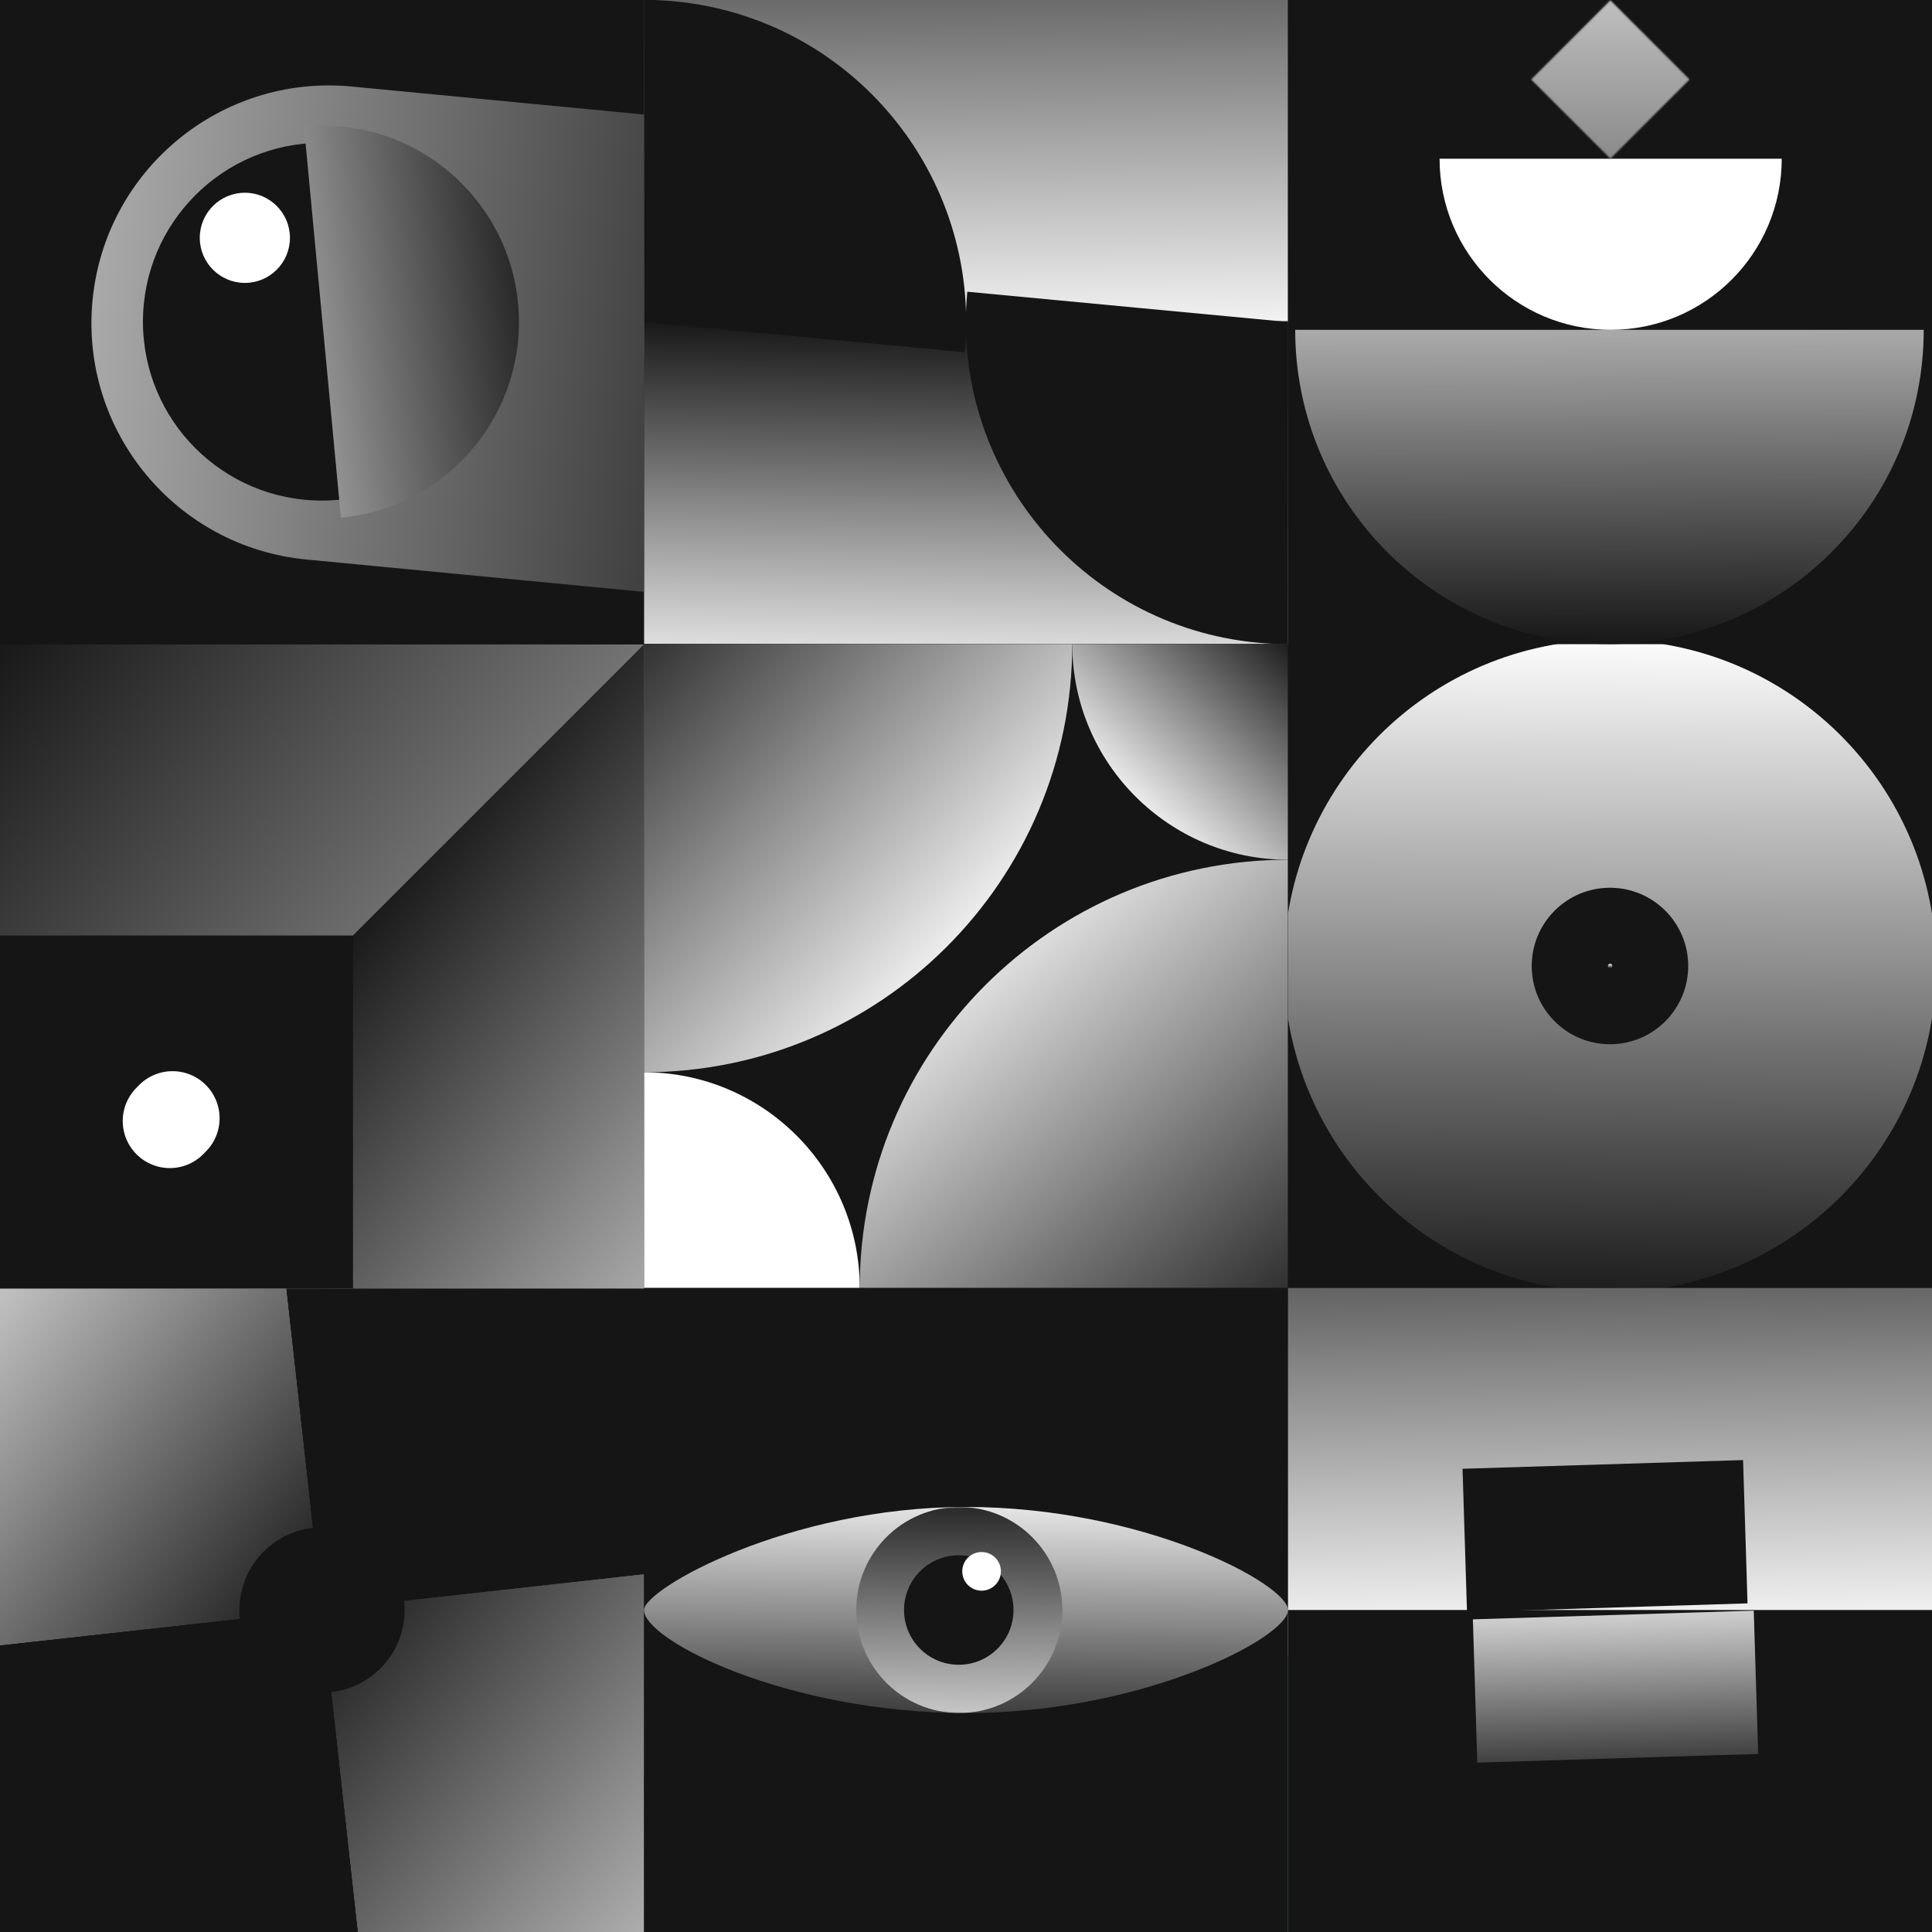 <svg xmlns="http://www.w3.org/2000/svg" xmlns:xlink="http://www.w3.org/1999/xlink" viewBox="0 0 1200 1200" width="1200" height="1200" preserveAspectRatio="xMidYMid meet" style="width: 100%; height: 100%; transform: translate3d(0px, 0px, 0px); content-visibility: visible;"><rect x="0" y="0" width="1200" height="1200" fill="#333333" stroke="none"/><defs><clipPath id="__lottie_element_446"><rect width="1200" height="1200" x="0" y="0"></rect></clipPath><clipPath id="__lottie_element_448"><path d="M0,0 L400,0 L400,400 L0,400z"></path></clipPath><linearGradient id="__lottie_element_457" spreadMethod="pad" gradientUnits="userSpaceOnUse" x1="346.988" y1="389.614" x2="60.122" y2="402.54"><stop offset="0%" stop-color="rgb(22,21,21)"></stop><stop offset="50%" stop-color="rgb(138,138,138)"></stop><stop offset="100%" stop-color="rgb(255,255,255)"></stop><stop offset="100%" stop-color="rgb(164,216,185)"></stop><stop offset="100%" stop-color="rgb(74,177,116)"></stop></linearGradient><linearGradient id="__lottie_element_464" spreadMethod="pad" gradientUnits="userSpaceOnUse" x1="564.581" y1="429.223" x2="-239.447" y2="425.713"><stop offset="0%" stop-color="rgb(22,21,21)"></stop><stop offset="50%" stop-color="rgb(138,138,138)"></stop><stop offset="100%" stop-color="rgb(255,255,255)"></stop><stop offset="100%" stop-color="rgb(164,216,185)"></stop><stop offset="100%" stop-color="rgb(74,177,116)"></stop></linearGradient><clipPath id="__lottie_element_469"><path d="M0,0 L400,0 L400,400 L0,400z"></path></clipPath><g id="__lottie_element_472"><g transform="matrix(1.096,0,0,1.096,-459.574,219.103)" opacity="1" style="display: block;"><path fill="rgb(255,255,255)" fill-opacity="1" d=" M557.13,-154.87 C557.13,-154.87 602,-199.74 602,-199.74 C602,-199.74 646.87,-154.87 646.87,-154.87 C646.87,-154.87 602,-110 602,-110 C602,-110 557.13,-154.87 557.13,-154.87z"></path><g opacity="1" transform="matrix(1,0,0,1,0,0)"></g></g></g><linearGradient id="__lottie_element_478" spreadMethod="pad" gradientUnits="userSpaceOnUse" x1="-1" y1="134" x2="-1" y2="-306"><stop offset="0%" stop-color="rgb(22,21,21)"></stop><stop offset="50%" stop-color="rgb(138,138,138)"></stop><stop offset="100%" stop-color="rgb(255,255,255)"></stop><stop offset="100%" stop-color="rgb(164,216,185)"></stop><stop offset="100%" stop-color="rgb(74,177,116)"></stop></linearGradient><mask id="__lottie_element_472_1" mask-type="alpha"><use xlink:href="#__lottie_element_472"></use></mask><linearGradient id="__lottie_element_485" spreadMethod="pad" gradientUnits="userSpaceOnUse" x1="601.736" y1="202.795" x2="600.339" y2="-116.358"><stop offset="0%" stop-color="rgb(22,21,21)"></stop><stop offset="50%" stop-color="rgb(138,138,138)"></stop><stop offset="100%" stop-color="rgb(255,255,255)"></stop><stop offset="100%" stop-color="rgb(164,216,185)"></stop><stop offset="100%" stop-color="rgb(74,177,116)"></stop></linearGradient><clipPath id="__lottie_element_490"><path d="M0,0 L400,0 L400,400 L0,400z"></path></clipPath><linearGradient id="__lottie_element_499" spreadMethod="pad" gradientUnits="userSpaceOnUse" x1="601" y1="427" x2="600" y2="281"><stop offset="0%" stop-color="rgb(22,21,21)"></stop><stop offset="50%" stop-color="rgb(138,138,138)"></stop><stop offset="100%" stop-color="rgb(255,255,255)"></stop><stop offset="100%" stop-color="rgb(164,216,185)"></stop><stop offset="100%" stop-color="rgb(74,177,116)"></stop></linearGradient><linearGradient id="__lottie_element_507" spreadMethod="pad" gradientUnits="userSpaceOnUse" x1="599.825" y1="428.246" x2="599.885" y2="280.205"><stop offset="0%" stop-color="rgb(22,21,21)"></stop><stop offset="50%" stop-color="rgb(138,138,138)"></stop><stop offset="100%" stop-color="rgb(255,255,255)"></stop><stop offset="100%" stop-color="rgb(164,216,185)"></stop><stop offset="100%" stop-color="rgb(74,177,116)"></stop></linearGradient><linearGradient id="__lottie_element_517" spreadMethod="pad" gradientUnits="userSpaceOnUse" x1="598" y1="83" x2="603" y2="425"><stop offset="0%" stop-color="rgb(22,21,21)"></stop><stop offset="50%" stop-color="rgb(138,138,138)"></stop><stop offset="100%" stop-color="rgb(255,255,255)"></stop><stop offset="100%" stop-color="rgb(164,216,185)"></stop><stop offset="100%" stop-color="rgb(74,177,116)"></stop></linearGradient><clipPath id="__lottie_element_519"><path d="M0,0 L400,0 L400,400 L0,400z"></path></clipPath><linearGradient id="__lottie_element_532" spreadMethod="pad" gradientUnits="userSpaceOnUse" x1="175" y1="420" x2="535" y2="708"><stop offset="0%" stop-color="rgb(22,21,21)"></stop><stop offset="50%" stop-color="rgb(138,138,138)"></stop><stop offset="100%" stop-color="rgb(255,255,255)"></stop><stop offset="100%" stop-color="rgb(164,216,185)"></stop><stop offset="100%" stop-color="rgb(74,177,116)"></stop></linearGradient><linearGradient id="__lottie_element_536" spreadMethod="pad" gradientUnits="userSpaceOnUse" x1="-10" y1="193" x2="596" y2="700"><stop offset="0%" stop-color="rgb(22,21,21)"></stop><stop offset="50%" stop-color="rgb(138,138,138)"></stop><stop offset="100%" stop-color="rgb(255,255,255)"></stop><stop offset="100%" stop-color="rgb(164,216,185)"></stop><stop offset="100%" stop-color="rgb(74,177,116)"></stop></linearGradient><clipPath id="__lottie_element_538"><path d="M0,0 L400,0 L400,400 L0,400z"></path></clipPath><g id="__lottie_element_541"><g transform="matrix(1,0,0,1,800,-200)" opacity="1" style="display: block;"><g opacity="1" transform="matrix(1,0,0,1,0,0)"><path fill="rgb(67,97,238)" fill-opacity="1" d=" M-600,464 C-600,464 -600,464 -600,464 C-710.457,464 -800,419 -800,400 C-800,400 -800,400 -800,400 C-800,387 -710.457,336 -600,336 C-600,336 -600,336 -600,336 C-489.543,336 -400,384 -400,400 C-400,400 -400,400 -400,400 C-400,417 -489.543,464 -600,464z"></path></g></g></g><linearGradient id="__lottie_element_549" spreadMethod="pad" gradientUnits="userSpaceOnUse" x1="-600" y1="319" x2="-601.5" y2="510.5"><stop offset="0%" stop-color="rgb(22,21,21)"></stop><stop offset="50%" stop-color="rgb(138,138,138)"></stop><stop offset="100%" stop-color="rgb(255,255,255)"></stop><stop offset="100%" stop-color="rgb(164,216,185)"></stop><stop offset="100%" stop-color="rgb(74,177,116)"></stop></linearGradient><g id="__lottie_element_550"><g transform="matrix(1,0,0,1,800,-200)" opacity="1" style="display: block;"><g opacity="1" transform="matrix(1,0,0,1,0,0)"><path fill="rgb(67,97,238)" fill-opacity="1" d=" M-600,464 C-600,464 -600,464 -600,464 C-710.457,464 -800,419 -800,400 C-800,400 -800,400 -800,400 C-800,387 -710.457,336 -600,336 C-600,336 -600,336 -600,336 C-489.543,336 -400,384 -400,400 C-400,400 -400,400 -400,400 C-400,417 -489.543,464 -600,464z"></path></g></g></g><g id="__lottie_element_555"><g transform="matrix(1,0,0,1,800,-200)" opacity="1" style="display: block;"><g opacity="1" transform="matrix(1,0,0,1,0,0)"><path fill="rgb(67,97,238)" fill-opacity="1" d=" M-600,464 C-600,464 -600,464 -600,464 C-710.457,464 -800,419 -800,400 C-800,400 -800,400 -800,400 C-800,387 -710.457,336 -600,336 C-600,336 -600,336 -600,336 C-489.543,336 -400,384 -400,400 C-400,400 -400,400 -400,400 C-400,417 -489.543,464 -600,464z"></path></g></g></g><mask id="__lottie_element_541_1" mask-type="alpha"><use xlink:href="#__lottie_element_541"></use></mask><linearGradient id="__lottie_element_563" spreadMethod="pad" gradientUnits="userSpaceOnUse" x1="-602" y1="495.5" x2="-600" y2="316"><stop offset="0%" stop-color="rgb(22,21,21)"></stop><stop offset="50%" stop-color="rgb(138,138,138)"></stop><stop offset="100%" stop-color="rgb(255,255,255)"></stop><stop offset="100%" stop-color="rgb(164,216,185)"></stop><stop offset="100%" stop-color="rgb(74,177,116)"></stop></linearGradient><mask id="__lottie_element_555_1" mask-type="alpha"><use xlink:href="#__lottie_element_555"></use></mask><mask id="__lottie_element_550_1" mask-type="alpha"><use xlink:href="#__lottie_element_550"></use></mask><clipPath id="__lottie_element_568"><path d="M0,0 L400,0 L400,400 L0,400z"></path></clipPath><linearGradient id="__lottie_element_577" spreadMethod="pad" gradientUnits="userSpaceOnUse" x1="197" y1="210" x2="199" y2="-202"><stop offset="0%" stop-color="rgb(22,21,21)"></stop><stop offset="50%" stop-color="rgb(138,138,138)"></stop><stop offset="100%" stop-color="rgb(255,255,255)"></stop><stop offset="100%" stop-color="rgb(164,216,185)"></stop><stop offset="100%" stop-color="rgb(74,177,116)"></stop></linearGradient><linearGradient id="__lottie_element_584" spreadMethod="pad" gradientUnits="userSpaceOnUse" x1="198" y1="215" x2="201" y2="-205"><stop offset="0%" stop-color="rgb(22,21,21)"></stop><stop offset="50%" stop-color="rgb(138,138,138)"></stop><stop offset="100%" stop-color="rgb(255,255,255)"></stop><stop offset="100%" stop-color="rgb(164,216,185)"></stop><stop offset="100%" stop-color="rgb(74,177,116)"></stop></linearGradient><clipPath id="__lottie_element_589"><path d="M0,0 L400,0 L400,400 L0,400z"></path></clipPath><linearGradient id="__lottie_element_595" spreadMethod="pad" gradientUnits="userSpaceOnUse" x1="256.084" y1="-56.705" x2="-241.473" y2="61.221"><stop offset="0%" stop-color="rgb(22,21,21)"></stop><stop offset="50%" stop-color="rgb(138,138,138)"></stop><stop offset="100%" stop-color="rgb(255,255,255)"></stop><stop offset="100%" stop-color="rgb(164,216,185)"></stop><stop offset="100%" stop-color="rgb(74,177,116)"></stop></linearGradient><linearGradient id="__lottie_element_606" spreadMethod="pad" gradientUnits="userSpaceOnUse" x1="-212.289" y1="-211.663" x2="172.113" y2="173.546"><stop offset="0%" stop-color="rgb(22,21,21)" stop-opacity="0.55"></stop><stop offset="50%" stop-color="rgb(138,138,138)" stop-opacity="0.775"></stop><stop offset="100%" stop-color="rgb(255,255,255)" stop-opacity="1"></stop></linearGradient><linearGradient id="__lottie_element_607" spreadMethod="pad" gradientUnits="userSpaceOnUse" x1="-212.289" y1="-211.663" x2="172.113" y2="173.546"><stop offset="0%" stop-color="rgb(22,21,21)" stop-opacity="0.55"></stop><stop offset="50%" stop-color="rgb(138,138,138)" stop-opacity="0.775"></stop><stop offset="100%" stop-color="rgb(255,255,255)" stop-opacity="1"></stop></linearGradient><linearGradient id="__lottie_element_608" spreadMethod="pad" gradientUnits="userSpaceOnUse" x1="-212.289" y1="-211.663" x2="172.113" y2="173.546"><stop offset="0%" stop-color="rgb(22,21,21)"></stop><stop offset="50%" stop-color="rgb(138,138,138)"></stop><stop offset="100%" stop-color="rgb(255,255,255)"></stop><stop offset="100%" stop-color="rgb(164,216,185)"></stop><stop offset="100%" stop-color="rgb(74,177,116)"></stop></linearGradient><linearGradient id="__lottie_element_615" spreadMethod="pad" gradientUnits="userSpaceOnUse" x1="202.558" y1="201.961" x2="-102.42" y2="-108.176"><stop offset="0%" stop-color="rgb(22,21,21)" stop-opacity="0.55"></stop><stop offset="50%" stop-color="rgb(138,138,138)" stop-opacity="0.775"></stop><stop offset="100%" stop-color="rgb(255,255,255)" stop-opacity="1"></stop></linearGradient><linearGradient id="__lottie_element_616" spreadMethod="pad" gradientUnits="userSpaceOnUse" x1="202.558" y1="201.961" x2="-102.42" y2="-108.176"><stop offset="0%" stop-color="rgb(22,21,21)" stop-opacity="0.55"></stop><stop offset="50%" stop-color="rgb(138,138,138)" stop-opacity="0.775"></stop><stop offset="100%" stop-color="rgb(255,255,255)" stop-opacity="1"></stop></linearGradient><linearGradient id="__lottie_element_617" spreadMethod="pad" gradientUnits="userSpaceOnUse" x1="202.558" y1="201.961" x2="-102.42" y2="-108.176"><stop offset="0%" stop-color="rgb(22,21,21)"></stop><stop offset="50%" stop-color="rgb(138,138,138)"></stop><stop offset="100%" stop-color="rgb(255,255,255)"></stop><stop offset="100%" stop-color="rgb(164,216,185)"></stop><stop offset="100%" stop-color="rgb(74,177,116)"></stop></linearGradient><clipPath id="__lottie_element_619"><path d="M0,0 L400,0 L400,400 L0,400z"></path></clipPath><linearGradient id="__lottie_element_625" spreadMethod="pad" gradientUnits="userSpaceOnUse" x1="19.259" y1="25.926" x2="-156.296" y2="-182.222"><stop offset="0%" stop-color="rgb(22,21,21)"></stop><stop offset="50%" stop-color="rgb(138,138,138)"></stop><stop offset="100%" stop-color="rgb(255,255,255)"></stop><stop offset="100%" stop-color="rgb(164,216,185)"></stop><stop offset="100%" stop-color="rgb(74,177,116)"></stop></linearGradient><linearGradient id="__lottie_element_632" spreadMethod="pad" gradientUnits="userSpaceOnUse" x1="-24.444" y1="-20" x2="160" y2="151.111"><stop offset="0%" stop-color="rgb(22,21,21)"></stop><stop offset="50%" stop-color="rgb(138,138,138)"></stop><stop offset="100%" stop-color="rgb(255,255,255)"></stop><stop offset="100%" stop-color="rgb(164,216,185)"></stop><stop offset="100%" stop-color="rgb(74,177,116)"></stop></linearGradient><linearGradient id="__lottie_element_636" spreadMethod="pad" gradientUnits="userSpaceOnUse" x1="4.607" y1="-7.678" x2="-151.85" y2="159.71"><stop offset="0%" stop-color="rgb(22,21,21)"></stop><stop offset="50%" stop-color="rgb(138,138,138)"></stop><stop offset="100%" stop-color="rgb(255,255,255)"></stop><stop offset="100%" stop-color="rgb(164,216,185)"></stop><stop offset="100%" stop-color="rgb(74,177,116)"></stop></linearGradient><clipPath id="__lottie_element_641"><path d="M0,0 L400,0 L400,400 L0,400z"></path></clipPath><linearGradient id="__lottie_element_659" spreadMethod="pad" gradientUnits="userSpaceOnUse" x1="202" y1="-400" x2="198" y2="-178"><stop offset="0%" stop-color="rgb(22,21,21)"></stop><stop offset="50%" stop-color="rgb(138,138,138)"></stop><stop offset="100%" stop-color="rgb(255,255,255)"></stop><stop offset="100%" stop-color="rgb(164,216,185)"></stop><stop offset="100%" stop-color="rgb(74,177,116)"></stop></linearGradient><linearGradient id="__lottie_element_663" spreadMethod="pad" gradientUnits="userSpaceOnUse" x1="204" y1="-729" x2="207" y2="-379"><stop offset="0%" stop-color="rgb(22,21,21)"></stop><stop offset="50%" stop-color="rgb(138,138,138)"></stop><stop offset="100%" stop-color="rgb(255,255,255)"></stop><stop offset="100%" stop-color="rgb(164,216,185)"></stop><stop offset="100%" stop-color="rgb(74,177,116)"></stop></linearGradient></defs><g clip-path="url(#__lottie_element_446)"><g transform="matrix(1,0,0,1,0,0)" opacity="1" style="display: block;"><rect width="1200" height="1200" fill="#161515"></rect></g><g clip-path="url(#__lottie_element_641)" transform="matrix(1,0,0,1,400,0)" opacity="1" style="display: block;"><g transform="matrix(1,0,0,1,0,600)" opacity="1" style="display: block;"><g opacity="1" transform="matrix(1,0,0,1,0,0)"><path fill="url(#__lottie_element_663)" fill-opacity="1" d=" M400,-200 C400,-200 0,-200 0,-200 C0,-200 0,-600 0,-600 C0,-600 400,-600 400,-600 C400,-600 400,-200 400,-200z"></path></g></g><g transform="matrix(1.07,0,0,1.07,-14,627.5)" opacity="1" style="display: block;"><g opacity="1" transform="matrix(1,0,0,1,0,0)"><path fill="url(#__lottie_element_659)" fill-opacity="1" d=" M400,-200 C400,-200 0,-200 0,-200 C0,-200 0,-400 0,-400 C0,-400 400,-400 400,-400 C400,-400 400,-200 400,-200z"></path></g></g><g transform="matrix(0.996,0.094,-0.094,0.996,400,200)" opacity="1" style="display: block;"><g opacity="1" transform="matrix(1,0,0,1,0,0)"><path fill="rgb(22,21,21)" fill-opacity="1" d=" M200,0 C200,110.457 110.457,200 0,200 C-110.457,200 -200,110.457 -200,0 C-101,0 33,0 200,0z"></path></g></g><g transform="matrix(-0.996,-0.094,0.094,-0.996,0,200)" opacity="1" style="display: block;"><g opacity="1" transform="matrix(1,0,0,1,0,0)"><path fill="rgb(22,21,21)" fill-opacity="1" d=" M200,0 C200,110.457 110.457,200 0,200 C-110.457,200 -200,110.457 -200,0 C-101,0 33,0 200,0z"></path></g></g><g style="display: none;" transform="matrix(1,0,0,1,400,200)" opacity="1"><g opacity="1" transform="matrix(1,0,0,1,0,0)"><path fill="rgb(22,21,21)" fill-opacity="1" d=" M200,0 C200,110.457 110.457,200 0,200 C-110.457,200 -200,110.457 -200,0 C-101,0 33,0 200,0z"></path></g></g><g style="display: none;" transform="matrix(-1,0,0,-1,0,200)" opacity="1"><g opacity="1" transform="matrix(1,0,0,1,0,0)"><path fill="rgb(22,21,21)" fill-opacity="1" d=" M200,0 C200,110.457 110.457,200 0,200 C-110.457,200 -200,110.457 -200,0 C-101,0 33,0 200,0z"></path></g></g></g><g clip-path="url(#__lottie_element_619)" transform="matrix(1,0,0,1,400,400)" opacity="1" style="display: block;"><g transform="matrix(1,0,0,1,-400,600)" opacity="1" style="display: block;"><g opacity="1" transform="matrix(1,0,0,1,0,0)"><path fill="rgb(22,21,21)" fill-opacity="1" d=" M800,-200 C800,-200 400,-200 400,-200 C400,-200 400,-600 400,-600 C400,-600 800,-600 800,-600 C800,-600 800,-200 800,-200z"></path></g></g><g transform="matrix(0.67,0,0,0.67,400,0)" opacity="1" style="display: block;"><g opacity="1" transform="matrix(1,0,0,1,0,0)"><path fill="url(#__lottie_element_636)" fill-opacity="1" d=" M0,-200 C110.38,-200 200,-110.38 200,0 C200,110.38 110.38,200 0,200 C-110.38,200 -200,110.38 -200,0 C-200,-110.38 -110.38,-200 0,-200z"></path></g></g><g transform="matrix(1.33,0,0,1.33,0,0)" opacity="1" style="display: block;"><g opacity="1" transform="matrix(1,0,0,1,0,0)"><path fill="url(#__lottie_element_632)" fill-opacity="1" d=" M0,-200 C110.38,-200 200,-110.38 200,0 C200,110.38 110.38,200 0,200 C-110.38,200 -200,110.38 -200,0 C-200,-110.38 -110.38,-200 0,-200z"></path></g></g><g transform="matrix(0.67,0,0,0.67,0,400)" opacity="1" style="display: block;"><g opacity="1" transform="matrix(1,0,0,1,0,0)"><path fill="rgb(255,255,255)" fill-opacity="1" d=" M0,-200 C110.38,-200 200,-110.38 200,0 C200,110.38 110.38,200 0,200 C-110.38,200 -200,110.38 -200,0 C-200,-110.38 -110.38,-200 0,-200z"></path></g></g><g transform="matrix(1.33,0,0,1.33,400,400)" opacity="1" style="display: block;"><g opacity="1" transform="matrix(1,0,0,1,0,0)"><path fill="url(#__lottie_element_625)" fill-opacity="1" d=" M0,-200 C110.38,-200 200,-110.38 200,0 C200,110.38 110.38,200 0,200 C-110.38,200 -200,110.38 -200,0 C-200,-110.38 -110.38,-200 0,-200z"></path></g></g></g><g clip-path="url(#__lottie_element_589)" transform="matrix(1,0,0,1,0,800)" opacity="1" style="display: block;"><g transform="matrix(0.88,-0.097,0.097,0.88,4.611,43.536)" opacity="1" style="display: block;"><g opacity="1" transform="matrix(1,0,0,1,0,0)"><path fill="url(#__lottie_element_615)" fill-opacity="1" d=" M200,-200 C200,-200 200,200 200,200 C200,200 -200,200 -200,200 C-200,200 -200,-200 -200,-200 C-200,-200 200,-200 200,-200z"></path><path fill="url(#__lottie_element_616)" fill-opacity="1" d=" M200,-200 C200,-200 200,200 200,200 C200,200 -200,200 -200,200 C-200,200 -200,-200 -200,-200 C-200,-200 200,-200 200,-200z"></path><path fill="url(#__lottie_element_617)" fill-opacity="1" d=" M200,-200 C200,-200 200,200 200,200 C200,200 -200,200 -200,200 C-200,200 -200,-200 -200,-200 C-200,-200 200,-200 200,-200z"></path></g></g><g transform="matrix(0.847,-0.094,0.094,0.847,350.718,11.786)" opacity="1" style="display: block;"><g opacity="1" transform="matrix(1,0,0,1,0,0)"><path fill="rgb(22,21,21)" fill-opacity="1" d=" M200,-200 C200,-200 200,200 200,200 C200,200 -200,200 -200,200 C-200,200 -200,-200 -200,-200 C-200,-200 200,-200 200,-200z"></path><path fill="rgb(22,21,21)" fill-opacity="1" d=" M200,-200 C200,-200 200,200 200,200 C200,200 -200,200 -200,200 C-200,200 -200,-200 -200,-200 C-200,-200 200,-200 200,-200z"></path><path fill="rgb(22,21,21)" fill-opacity="1" d=" M200,-200 C200,-200 200,200 200,200 C200,200 -200,200 -200,200 C-200,200 -200,-200 -200,-200 C-200,-200 200,-200 200,-200z"></path></g></g><g transform="matrix(0.83,-0.092,0.092,0.83,384.35,347.624)" opacity="1" style="display: block;"><g opacity="1" transform="matrix(1,0,0,1,0,0)"><path fill="url(#__lottie_element_606)" fill-opacity="1" d=" M200,-200 C200,-200 200,200 200,200 C200,200 -200,200 -200,200 C-200,200 -200,-200 -200,-200 C-200,-200 200,-200 200,-200z"></path><path fill="url(#__lottie_element_607)" fill-opacity="1" d=" M200,-200 C200,-200 200,200 200,200 C200,200 -200,200 -200,200 C-200,200 -200,-200 -200,-200 C-200,-200 200,-200 200,-200z"></path><path fill="url(#__lottie_element_608)" fill-opacity="1" d=" M200,-200 C200,-200 200,200 200,200 C200,200 -200,200 -200,200 C-200,200 -200,-200 -200,-200 C-200,-200 200,-200 200,-200z"></path></g></g><g transform="matrix(0.932,-0.103,0.103,0.932,34.254,406.98)" opacity="1" style="display: block;"><g opacity="1" transform="matrix(1,0,0,1,0,0)"><path fill="rgb(22,21,21)" fill-opacity="1" d=" M200,-200 C200,-200 200,200 200,200 C200,200 -200,200 -200,200 C-200,200 -200,-200 -200,-200 C-200,-200 200,-200 200,-200z"></path><path fill="rgb(22,21,21)" fill-opacity="1" d=" M200,-200 C200,-200 200,200 200,200 C200,200 -200,200 -200,200 C-200,200 -200,-200 -200,-200 C-200,-200 200,-200 200,-200z"></path><path fill="rgb(22,21,21)" fill-opacity="1" d=" M200,-200 C200,-200 200,200 200,200 C200,200 -200,200 -200,200 C-200,200 -200,-200 -200,-200 C-200,-200 200,-200 200,-200z"></path></g></g><g transform="matrix(0.053,-0.251,0.251,0.053,200,200)" opacity="1" style="display: block;"><g opacity="1" transform="matrix(1,0,0,1,0,0)"><path fill="rgb(22,21,21)" fill-opacity="1" d=" M0,-200 C110.38,-200 200,-110.38 200,0 C200,110.38 110.38,200 0,200 C-110.38,200 -200,110.38 -200,0 C-200,-110.38 -110.38,-200 0,-200z"></path></g></g><g style="display: none;" transform="matrix(0.081,-0.382,0.382,0.081,200,200)" opacity="1"><g opacity="1" transform="matrix(1,0,0,1,0,0)"><path fill="url(#__lottie_element_595)" fill-opacity="1" d=" M0,-200 C110.38,-200 200,-110.38 200,0 C200,110.38 110.38,200 0,200 C-110.38,200 -200,110.38 -200,0 C-200,-110.38 -110.38,-200 0,-200z"></path></g></g></g><g clip-path="url(#__lottie_element_568)" transform="matrix(1,0,0,1,800,400)" opacity="1" style="display: block;"><g transform="matrix(1,0,0,1,0,200)" opacity="1" style="display: block;"><g opacity="1" transform="matrix(1,0,0,1,0,0)"><path fill="rgb(22,21,21)" fill-opacity="1" d=" M400,200 C400,200 0,200 0,200 C0,200 0,-200 0,-200 C0,-200 400,-200 400,-200 C400,-200 400,200 400,200z"></path></g></g><g transform="matrix(1.013,0,0,1.013,-2.607,200)" opacity="1" style="display: block;"><g opacity="1" transform="matrix(1,0,0,1,0,0)"><path fill="url(#__lottie_element_584)" fill-opacity="1" d=" M200,200 C200,200 200,200 200,200 C89.543,200 0,110.457 0,0 C0,0 0,0 0,0 C0,-110.457 89.543,-200 200,-200 C200,-200 200,-200 200,-200 C310.457,-200 400,-110.457 400,0 C400,0 400,0 400,0 C400,110.457 310.457,200 200,200z"></path></g></g><g transform="matrix(0.243,0,0,0.243,151.378,200)" opacity="1" style="display: block;"><g opacity="1" transform="matrix(1,0,0,1,0,0)"><path fill="rgb(22,21,21)" fill-opacity="1" d=" M200,200 C200,200 200,200 200,200 C89.543,200 0,110.457 0,0 C0,0 0,0 0,0 C0,-110.457 89.543,-200 200,-200 C200,-200 200,-200 200,-200 C310.457,-200 400,-110.457 400,0 C400,0 400,0 400,0 C400,110.457 310.457,200 200,200z"></path></g></g><g transform="matrix(0.007,0,0,0.007,198.696,200)" opacity="1" style="display: block;"><g opacity="1" transform="matrix(1,0,0,1,0,0)"><path fill="url(#__lottie_element_577)" fill-opacity="1" d=" M200,200 C200,200 200,200 200,200 C89.543,200 0,110.457 0,0 C0,0 0,0 0,0 C0,-110.457 89.543,-200 200,-200 C200,-200 200,-200 200,-200 C310.457,-200 400,-110.457 400,0 C400,0 400,0 400,0 C400,110.457 310.457,200 200,200z"></path></g></g><g transform="matrix(0,0,0,0,200,200)" opacity="1" style="display: block;"><g opacity="1" transform="matrix(1,0,0,1,0,0)"><path fill="rgb(22,21,21)" fill-opacity="1" d=" M200,200 C200,200 200,200 200,200 C89.543,200 0,110.457 0,0 C0,0 0,0 0,0 C0,-110.457 89.543,-200 200,-200 C200,-200 200,-200 200,-200 C310.457,-200 400,-110.457 400,0 C400,0 400,0 400,0 C400,110.457 310.457,200 200,200z"></path></g></g></g><g clip-path="url(#__lottie_element_538)" transform="matrix(1,0,0,1,400,800)" opacity="1" style="display: block;"><g transform="matrix(1,0,0,1,800,-200)" opacity="1" style="display: block;"><g opacity="1" transform="matrix(1,0,0,1,0,0)"><path fill="rgb(22,21,21)" fill-opacity="1" d=" M-400,600 C-400,600 -800,600 -800,600 C-800,600 -800,200 -800,200 C-800,200 -400,200 -400,200 C-400,200 -400,600 -400,600z"></path></g></g><g transform="matrix(1,0,0,1,800,-200)" opacity="1" style="display: block;"><g opacity="1" transform="matrix(1,0,0,1,0,0)"><path fill="url(#__lottie_element_563)" fill-opacity="1" d=" M-600,464 C-600,464 -600,464 -600,464 C-710.457,464 -800,419 -800,400 C-800,400 -800,400 -800,400 C-800,387 -710.457,336 -600,336 C-600,336 -600,336 -600,336 C-489.543,336 -400,384 -400,400 C-400,400 -400,400 -400,400 C-400,417 -489.543,464 -600,464z"></path></g></g><g mask="url(#__lottie_element_550_1)" style="display: block;"><g transform="matrix(1,0,0,1,795.836,-200)" opacity="1"><g opacity="1" transform="matrix(1,0,0,1,0,0)"><path fill="url(#__lottie_element_549)" fill-opacity="1" d=" M-600,464 C-600,464 -600,464 -600,464 C-635.346,464 -664,435.346 -664,400 C-664,400 -664,400 -664,400 C-664,364.654 -635.346,336 -600,336 C-600,336 -600,336 -600,336 C-564.654,336 -536,364.654 -536,400 C-536,400 -536,400 -536,400 C-536,435.346 -564.654,464 -600,464z"></path></g></g></g><g mask="url(#__lottie_element_555_1)" style="display: block;"><g transform="matrix(1,0,0,1,795.508,-200)" opacity="1"><g opacity="1" transform="matrix(1,0,0,1,0,0)"><path fill="rgb(22,21,21)" fill-opacity="1" d=" M-600,434 C-600,434 -600,434 -600,434 C-618.778,434 -634,418.778 -634,400 C-634,400 -634,400 -634,400 C-634,381.222 -618.778,366 -600,366 C-600,366 -600,366 -600,366 C-581.222,366 -566,381.222 -566,400 C-566,400 -566,400 -566,400 C-566,418.778 -581.222,434 -600,434z"></path></g></g></g><g mask="url(#__lottie_element_541_1)" style="display: block;"><g transform="matrix(1,0,0,1,795.679,-200)" opacity="1"><g opacity="1" transform="matrix(1,0,0,1,0,0)"><path fill="rgb(255,255,255)" fill-opacity="1" d=" M-586,388 C-586,388 -586,388 -586,388 C-592.627,388 -598,382.627 -598,376 C-598,376 -598,376 -598,376 C-598,369.373 -592.627,364 -586,364 C-586,364 -586,364 -586,364 C-579.373,364 -574,369.373 -574,376 C-574,376 -574,376 -574,376 C-574,382.627 -579.373,388 -586,388z"></path></g></g></g></g><g clip-path="url(#__lottie_element_519)" transform="matrix(1,0,0,1,0,400.25)" opacity="1" style="display: block;"><g transform="matrix(1,0,0,1,0,-200)" opacity="1" style="display: block;"><g opacity="1" transform="matrix(1,0,0,1,0,0)"><path fill="url(#__lottie_element_536)" fill-opacity="1" d=" M400,600 C400,600 0,600 0,600 C0,600 0,200 0,200 C0,200 400,200 400,200 C400,200 400,600 400,600z"></path></g></g><g transform="matrix(1,0,0,1,0,-200)" opacity="1" style="display: block;"><g opacity="1" transform="matrix(1,0,0,1,0,0)"><path fill="url(#__lottie_element_532)" fill-opacity="1" d=" M400,200 C400,200 0,600 0,600 C0,600 400,600 400,600 C400,600 400,200 400,200"></path></g></g><g transform="matrix(1,0,0,1,0,-200)" opacity="1" style="display: block;"><g opacity="1" transform="matrix(1,0,0,1,0,0)"><path fill="rgb(22,21,21)" fill-opacity="1" d=" M219.255,600 C219.255,600 0,600 0,600 C0,600 0,380.792 0,380.792 C0,380.792 219.255,380.792 219.255,380.792 C219.255,380.792 219.255,600 219.255,600z"></path></g></g><g transform="matrix(0.78,0,0,0.78,31.014,369.373)" opacity="1" style="display: block;"><g opacity="1" transform="matrix(1,0,0,1,0,0)"><path stroke-linecap="round" stroke-linejoin="miter" fill-opacity="0" stroke-miterlimit="4" stroke="rgb(255,255,255)" stroke-opacity="1" stroke-width="75" d=" M97.609,-96.225 C96.897,-95.495 96.184,-94.765 95.47,-94.034"></path></g></g></g><g clip-path="url(#__lottie_element_490)" transform="matrix(1,0,0,1,800,800)" opacity="1" style="display: block;"><g transform="matrix(1,0,0,1,-400,-200)" opacity="1" style="display: block;"><g opacity="1" transform="matrix(1,0,0,1,0,0)"><path fill="url(#__lottie_element_517)" fill-opacity="1" d=" M800,600 C800,600 400,600 400,600 C400,600 400,200 400,200 C400,200 800,200 800,200 C800,200 800,600 800,600z"></path></g></g><g transform="matrix(1,0,0,1,-400,-200)" opacity="1" style="display: block;"><g opacity="1" transform="matrix(1,0,0,1,0,0)"><path fill="rgb(22,21,21)" fill-opacity="1" d=" M800,600 C800,600 400,600 400,600 C400,600 400,400 400,400 C400,400 800,400 800,400 C800,400 800,600 800,600z"></path></g></g><g transform="matrix(1,-0.031,0.031,1,-412.22,-182.878)" opacity="1" style="display: block;"><g opacity="1" transform="matrix(1,0,0,1,0,0)"><path fill="rgb(22,21,21)" fill-opacity="1" d=" M685.239,400 C685.239,400 511,400 511,400 C511,400 511,311 511,311 C511,311 685.239,311 685.239,311 C685.239,311 685.239,400 685.239,400z"></path></g></g><g transform="matrix(1,-0.031,0.031,1,-409.359,-89.248)" opacity="1" style="display: block;"><g opacity="1" transform="matrix(1,0,0,1,0,0)"><path fill="url(#__lottie_element_507)" fill-opacity="1" d=" M689,400 C689,400 514.55,400 514.55,400 C514.55,400 514.55,311 514.55,311 C514.55,311 689,311 689,311 C689,311 689,400 689,400z"></path></g></g><g transform="matrix(1,0,0,1,-104,-199)" opacity="1" style="display: block;"><g opacity="1" transform="matrix(1,0,0,1,0,0)"><path fill="rgb(22,21,21)" fill-opacity="1" d=" M689,400 C689,400 511,400 511,400 C511,400 511,311 511,311 C511,311 689,311 689,311 C689,311 689,400 689,400z"></path></g></g><g transform="matrix(1,0,0,1,-699,-110.875)" opacity="1" style="display: block;"><g opacity="1" transform="matrix(1,0,0,1,0,0)"><path fill="url(#__lottie_element_499)" fill-opacity="1" d=" M689,400 C689,400 511,400 511,400 C511,400 511,311 511,311 C511,311 689,311 689,311 C689,311 689,400 689,400z"></path></g></g><g transform="matrix(1,0,0,1,200,200)" opacity="1" style="display: block;"></g></g><g clip-path="url(#__lottie_element_469)" transform="matrix(1,0,0,1,800,0)" opacity="1" style="display: block;"><g transform="matrix(1,0,0,1,0,0)" opacity="1" style="display: block;"><rect width="400" height="400" fill="#161515"></rect></g><g transform="matrix(0.976,0,0,0.976,-384.958,204.855)" opacity="1" style="display: block;"><g opacity="1" transform="matrix(1,0,0,1,0,0)"><path fill="url(#__lottie_element_485)" fill-opacity="1" d=" M799,0 C799,110.457 709.457,200 599,200 C488.543,200 399,110.457 399,0 C399,0 799,0 799,0z"></path></g></g><g transform="matrix(0.966,0,0,0.966,-379.196,204.86)" opacity="1" style="display: block;"><g opacity="1" transform="matrix(1,0,0,1,0,0)"><path fill="rgb(255,255,255)" fill-opacity="1" d=" M710,-110 C710,-49.249 660.751,0 600,0 C539.249,0 490,-49.249 490,-110 C490,-110 710,-110 710,-110z"></path></g></g><g mask="url(#__lottie_element_472_1)" style="display: block;"><g transform="matrix(1,0,0,1,200,200)" opacity="1"><g opacity="1" transform="matrix(1,0,0,1,-13.5,-15.5)"><path fill="url(#__lottie_element_478)" fill-opacity="1" d=" M229.5,-220.5 C229.5,-220.5 229.5,220.5 229.5,220.5 C229.5,220.5 -229.5,220.5 -229.5,220.5 C-229.5,220.5 -229.5,-220.5 -229.5,-220.5 C-229.5,-220.5 229.5,-220.5 229.5,-220.5z"></path></g></g></g></g><g clip-path="url(#__lottie_element_448)" transform="matrix(1,0,0,1,0,0)" opacity="1" style="display: block;"><g transform="matrix(1.05,0,0,1.05,-10,-220)" opacity="1" style="display: block;"><g opacity="1" transform="matrix(1,0,0,1,0,0)"><path fill="rgb(22,21,21)" fill-opacity="1" d=" M400,600 C400,600 0,600 0,600 C0,600 0,200 0,200 C0,200 400,200 400,200 C400,200 400,600 400,600z"></path></g></g><g transform="matrix(0.996,0.094,-0.094,0.996,38.28,-216.995)" opacity="1" style="display: block;"><g opacity="1" transform="matrix(1,0,0,1,0,0)"><path fill="url(#__lottie_element_464)" fill-opacity="1" d=" M542,548 C542,548 204.5,547.5 204.5,547.5 C123.038,547.5 57,481.462 57,400 C57,400 57,400 57,400 C57,318.538 123.038,252.5 204.5,252.5 C204.5,252.5 542,253 542,253 C542,253 542,548 542,548z"></path></g></g><g transform="matrix(1.001,0,0,1.001,-0.298,-200.596)" opacity="1" style="display: block;"><g opacity="1" transform="matrix(1,0,0,1,0,0)"><path fill="rgb(22,21,21)" fill-opacity="1" d=" M200,511 C200,511 200,511 200,511 C138.696,511 89,461.304 89,400 C89,400 89,400 89,400 C89,338.696 138.696,289 200,289 C200,289 200,289 200,289 C261.304,289 311,338.696 311,400 C311,400 311,400 311,400 C311,461.304 261.304,511 200,511z"></path></g></g><g transform="matrix(0.996,-0.094,0.094,0.996,-36.525,-179.547)" opacity="1" style="display: block;"><g opacity="1" transform="matrix(1,0,0,1,0,0)"><path fill="url(#__lottie_element_457)" fill-opacity="1" d=" M200,278 C200,278 200,278 200,278 C267.379,278 322,332.621 322,400 C322,400 322,400 322,400 C322,467.379 267.379,522 200,522 C200,522 200,522 200,522"></path></g></g><g transform="matrix(1,0,0,1,5.085,-204.283)" opacity="1" style="display: block;"><g opacity="1" transform="matrix(1,0,0,1,0,0)"><path fill="rgb(255,255,255)" fill-opacity="1" d=" M147,380 C147,380 147,380 147,380 C131.536,380 119,367.464 119,352 C119,352 119,352 119,352 C119,336.536 131.536,324 147,324 C147,324 147,324 147,324 C162.464,324 175,336.536 175,352 C175,352 175,352 175,352 C175,367.464 162.464,380 147,380z"></path></g></g></g></g></svg>
